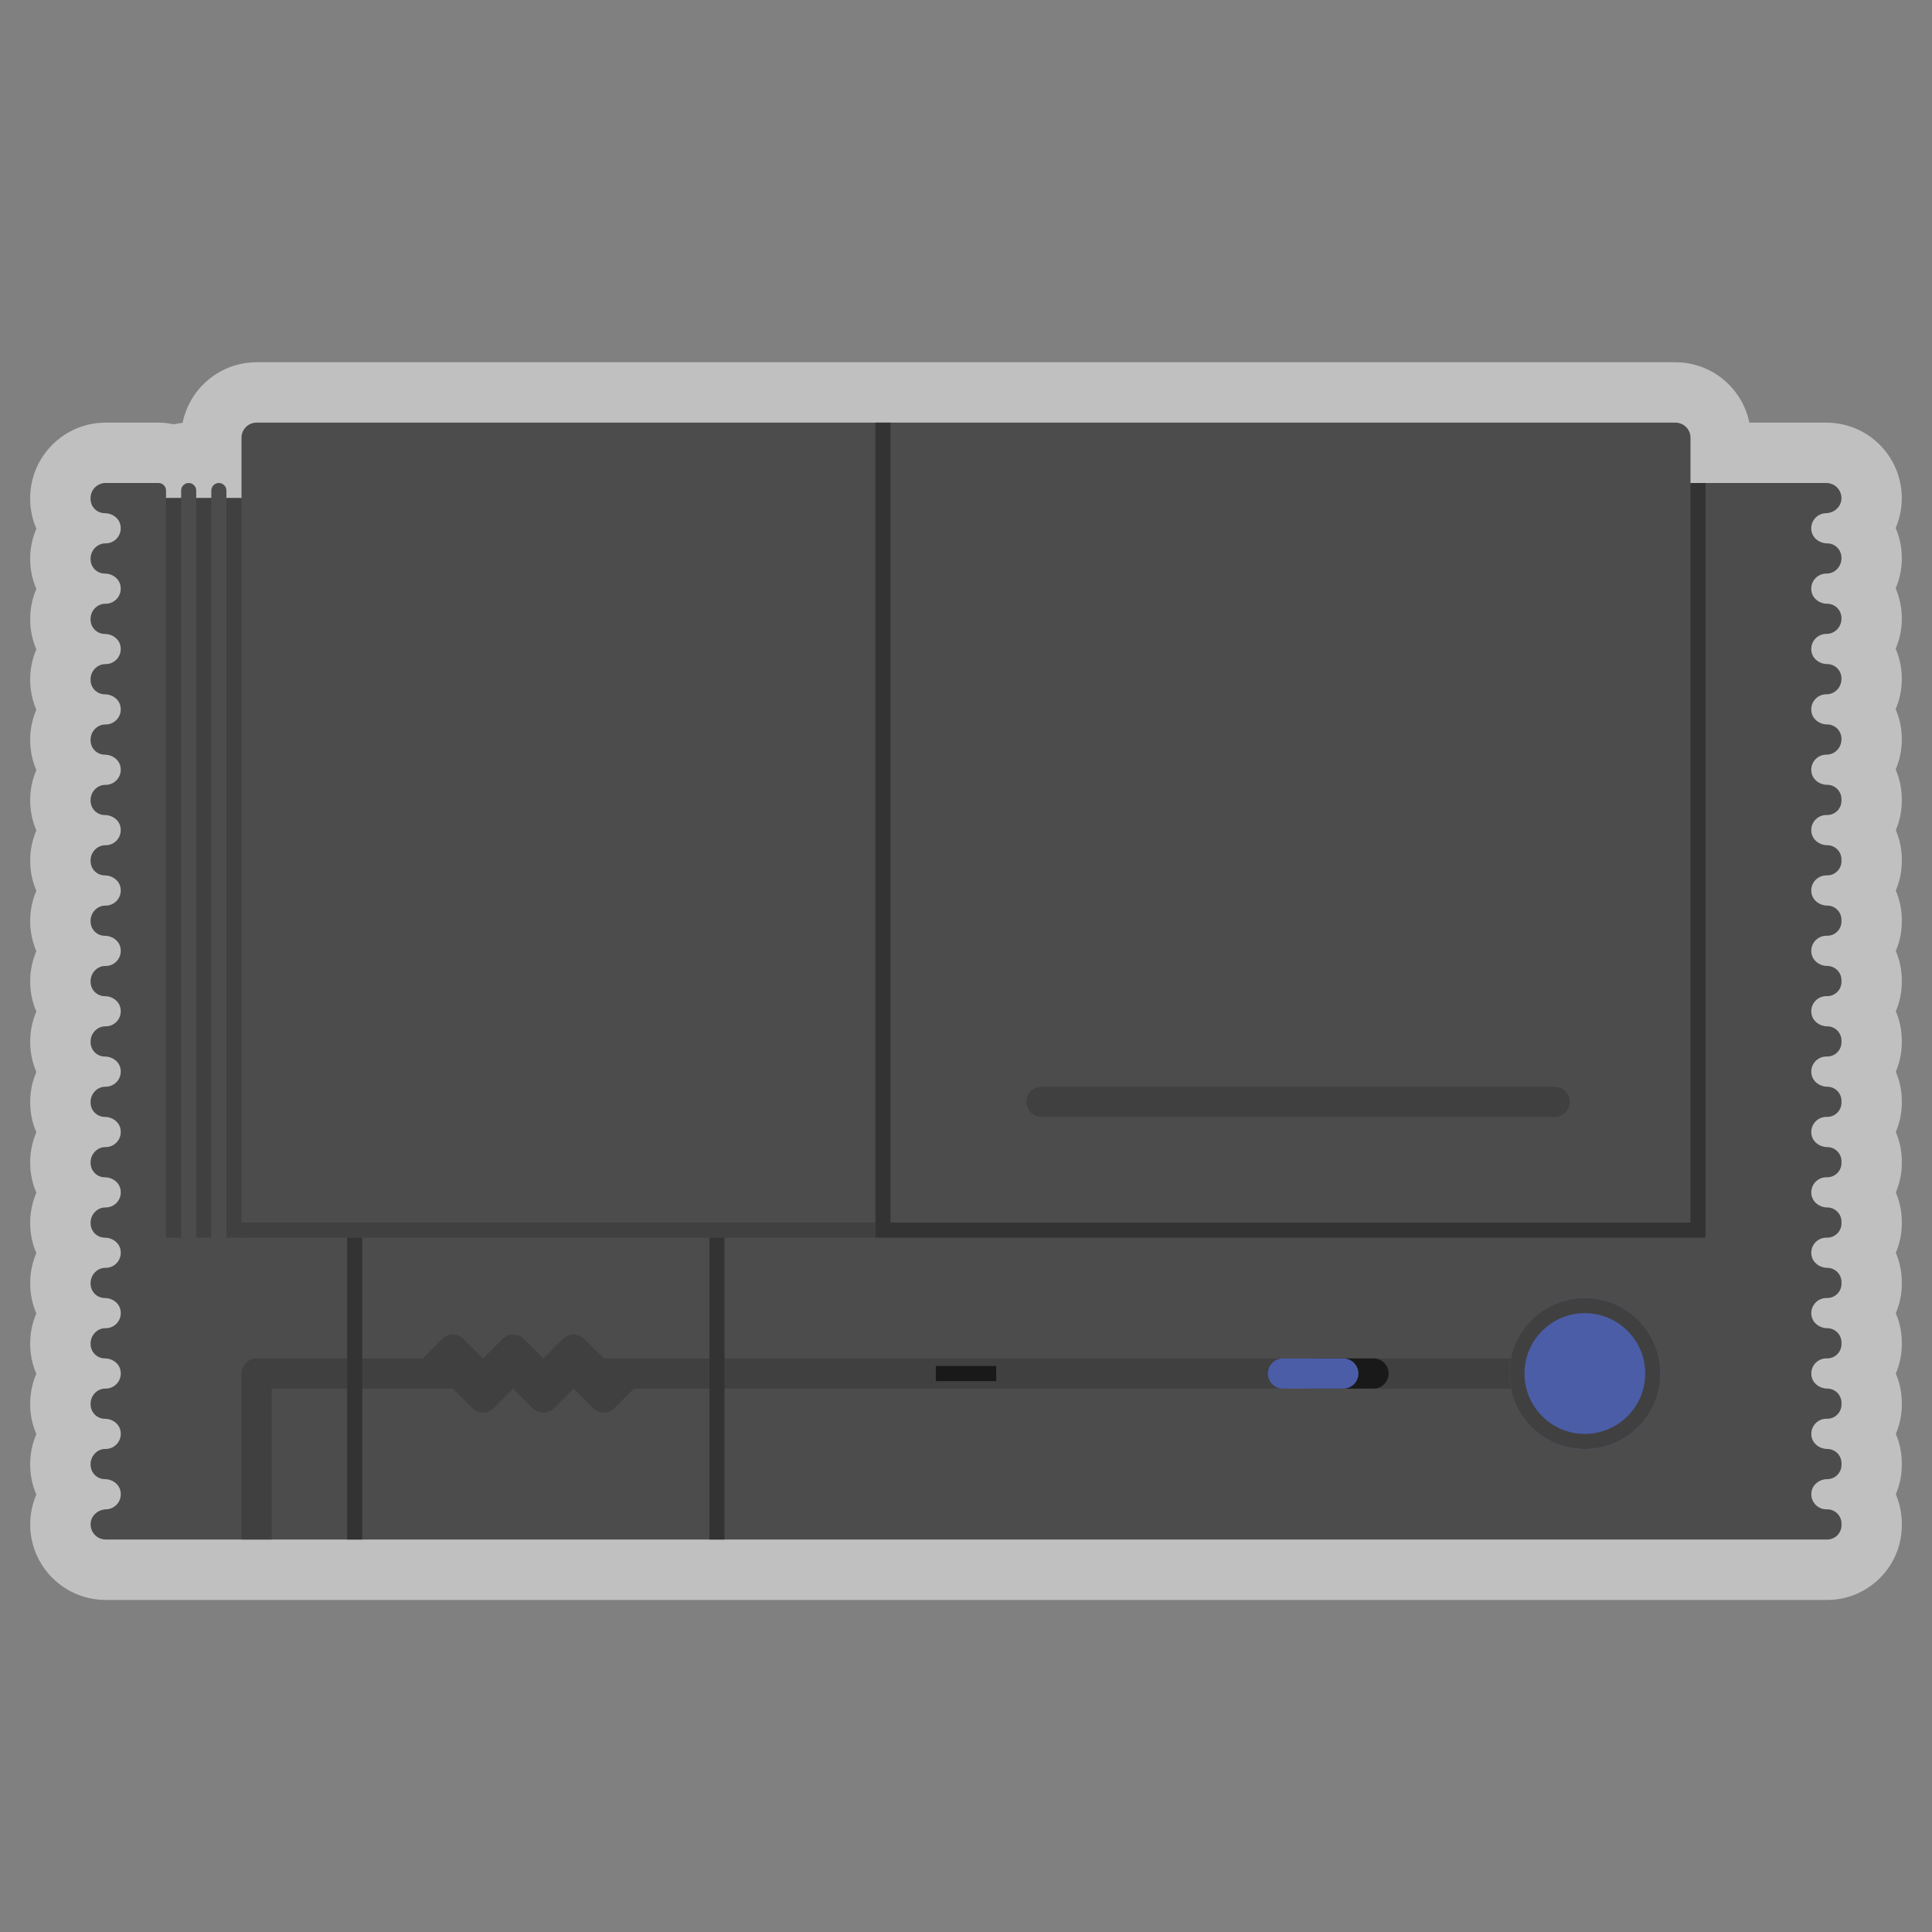 <?xml version="1.0" encoding="UTF-8" standalone="no"?>
<svg
   xmlns:dc="http://purl.org/dc/elements/1.1/"
   xmlns:cc="http://creativecommons.org/ns#"
   xmlns:rdf="http://www.w3.org/1999/02/22-rdf-syntax-ns#"
   xmlns:svg="http://www.w3.org/2000/svg"
   xmlns="http://www.w3.org/2000/svg"
   viewBox="0 0 320 320"
   height="320"
   width="320"
   xml:space="preserve"
   version="1.1"
   id="svg2"><rect x="0" y="0" width="320" height="320" fill="#808080" stroke="none"/><defs
     id="defs6"><clipPath
       id="clipPath16"
       clipPathUnits="userSpaceOnUse"><path
         id="path18"
         d="M 0,256 256,256 256,0 0,0 0,256 Z" /></clipPath><clipPath
       id="clipPath24"
       clipPathUnits="userSpaceOnUse"><path
         id="path26"
         d="M 4,208 252,208 252,44 4,44 l 0,164 z" /></clipPath></defs><g
     transform="matrix(1.25,0,0,-1.25,0,320)"
     id="g10"><g
       id="g12"><g
         clip-path="url(#clipPath16)"
         id="g14"><g
           id="g20"><g
             id="g22" /><g
             id="g28"><g
               style="opacity:0.5"
               id="g30"
               clip-path="url(#clipPath24)"><g
                 id="g32"
                 transform="translate(252,182.091)"><path
                   id="path34"
                   style="fill:#ffffff;fill-opacity:1;fill-rule:nonzero;stroke:none"
                   d="m 0,0 c 0,1.4 -0.291,2.733 -0.816,3.942 0.331,0.767 0.57,1.587 0.701,2.447 0.44,2.893 -0.398,5.822 -2.299,8.036 -1.902,2.214 -4.667,3.484 -7.586,3.484 l -10.201,0 c -0.929,4.559 -4.97,8 -9.799,8 l -104,0 -2,0 -82,0 c -4.842,0 -8.891,-3.459 -9.806,-8.035 -0.406,-0.037 -0.805,-0.1 -1.194,-0.189 -0.644,0.147 -1.312,0.224 -2,0.224 l -7,0 c -5.514,0 -10,-4.486 -10,-10 l 0,-0.11 c 0,-1.399 0.292,-2.731 0.818,-3.939 C -247.718,2.618 -248,1.271 -248,-0.114 l 0,-0.068 c 0,-1.401 0.292,-2.736 0.818,-3.946 C -247.718,-5.369 -248,-6.715 -248,-8.1 l 0,-0.082 c 0,-1.401 0.292,-2.736 0.818,-3.946 -0.536,-1.241 -0.818,-2.587 -0.818,-3.972 l 0,-0.082 c 0,-1.401 0.292,-2.736 0.818,-3.946 -0.536,-1.241 -0.818,-2.587 -0.818,-3.972 l 0,-0.082 c 0,-1.401 0.292,-2.736 0.818,-3.946 -0.536,-1.241 -0.818,-2.587 -0.818,-3.972 l 0,-0.082 c 0,-1.401 0.292,-2.736 0.818,-3.946 -0.536,-1.241 -0.818,-2.587 -0.818,-3.972 l 0,-0.082 c 0,-1.401 0.292,-2.736 0.818,-3.946 -0.536,-1.241 -0.818,-2.587 -0.818,-3.972 l 0,-0.082 c 0,-1.401 0.292,-2.736 0.818,-3.946 -0.536,-1.241 -0.818,-2.587 -0.818,-3.972 l 0,-0.082 c 0,-1.401 0.292,-2.736 0.818,-3.946 -0.536,-1.24 -0.818,-2.587 -0.818,-3.972 l 0,-0.082 c 0,-1.401 0.292,-2.736 0.818,-3.946 -0.536,-1.24 -0.818,-2.587 -0.818,-3.972 l 0,-0.082 c 0,-1.401 0.292,-2.736 0.818,-3.946 -0.536,-1.24 -0.818,-2.587 -0.818,-3.972 l 0,-0.082 c 0,-1.401 0.292,-2.736 0.818,-3.946 -0.536,-1.24 -0.818,-2.587 -0.818,-3.972 l 0,-0.082 c 0,-1.401 0.292,-2.736 0.818,-3.946 -0.536,-1.24 -0.818,-2.587 -0.818,-3.972 l 0,-0.082 c 0,-1.401 0.292,-2.735 0.817,-3.944 -0.525,-1.219 -0.817,-2.562 -0.817,-3.974 l 0,-0.082 c 0,-1.4 0.292,-2.734 0.817,-3.943 -0.535,-1.239 -0.817,-2.585 -0.817,-3.967 l 0,-0.09 c 0,-1.4 0.292,-2.734 0.817,-3.943 -0.536,-1.239 -0.817,-2.585 -0.817,-3.967 l 0,-0.09 c 0,-1.4 0.292,-2.733 0.816,-3.942 -0.331,-0.767 -0.569,-1.587 -0.7,-2.446 -0.442,-2.894 0.396,-5.823 2.298,-8.036 1.902,-2.215 4.667,-3.485 7.586,-3.485 l 18,0 4,0 10,0 2,0 46,0 2,0 146.11,0 c 5.453,0 9.89,4.437 9.89,9.89 l 0,0.221 c 0,1.379 -0.284,2.695 -0.797,3.889 0.513,1.195 0.797,2.51 0.797,3.89 l 0,0.221 c 0,1.379 -0.284,2.695 -0.797,3.889 0.513,1.195 0.797,2.51 0.797,3.89 l 0,0.221 c 0,1.379 -0.284,2.695 -0.797,3.889 0.513,1.195 0.797,2.51 0.797,3.89 l 0,0.221 c 0,1.379 -0.284,2.695 -0.797,3.889 0.513,1.195 0.797,2.51 0.797,3.89 l 0,0.221 c 0,1.379 -0.284,2.695 -0.797,3.889 0.513,1.195 0.797,2.51 0.797,3.89 l 0,0.221 c 0,1.379 -0.284,2.695 -0.797,3.889 0.513,1.195 0.797,2.51 0.797,3.89 l 0,0.221 c 0,1.379 -0.284,2.695 -0.797,3.889 0.513,1.195 0.797,2.51 0.797,3.89 l 0,0.221 c 0,1.379 -0.284,2.695 -0.797,3.889 0.513,1.195 0.797,2.51 0.797,3.89 l 0,0.221 c 0,1.379 -0.284,2.695 -0.797,3.889 0.513,1.195 0.797,2.51 0.797,3.89 l 0,0.221 c 0,1.379 -0.284,2.695 -0.797,3.889 0.513,1.195 0.797,2.51 0.797,3.89 l 0,0.22 c 0,1.38 -0.284,2.696 -0.797,3.89 0.513,1.195 0.797,2.51 0.797,3.89 l 0,0.22 c 0,1.38 -0.284,2.696 -0.797,3.89 0.513,1.195 0.797,2.51 0.797,3.89 l 0,0.22 c 0,1.397 -0.291,2.726 -0.815,3.932 0.524,1.216 0.815,2.558 0.815,3.967 L 0,-24 c 0,1.401 -0.292,2.735 -0.817,3.945 0.525,1.218 0.817,2.562 0.817,3.973 L 0,-16 c 0,1.401 -0.292,2.735 -0.817,3.945 C -0.292,-10.837 0,-9.493 0,-8.082 L 0,-8 c 0,1.401 -0.292,2.735 -0.817,3.945 C -0.292,-2.837 0,-1.493 0,-0.082 L 0,0 Z" /></g></g></g></g><g
           transform="translate(242.026,180)"
           id="g36"><path
             id="path38"
             style="fill:#4c4c4c;fill-opacity:1;fill-rule:nonzero;stroke:none"
             d="m 0,0 c 1.085,-0.014 1.974,0.924 1.974,2.009 l 0,0.082 C 1.974,3.155 1.128,4 0.084,4 L 0.081,4 C -0.874,4 -1.774,4.618 -1.978,5.55 -2.258,6.837 -1.298,7.976 -0.065,8 0.914,8.019 1.802,8.717 1.949,9.686 2.139,10.93 1.182,12 -0.026,12 l -18,0 0,6 c 0,1.104 -0.896,2 -2,2 l -188,0 c -1.105,0 -2,-0.896 -2,-2 l 0,-6 0,-2 -2,0 0,1 c 0,0.552 -0.448,1 -1,1 -0.553,0 -1,-0.448 -1,-1 l 0,-1 -2,0 0,1 c 0,0.552 -0.448,1 -1,1 -0.553,0 -1,-0.448 -1,-1 l 0,-1 -2,0 0,1 c 0,0.552 -0.448,1 -1,1 l -7,0 c -1.105,0 -2,-0.896 -2,-2 l 0,-0.11 c 0,-1.044 0.846,-1.89 1.89,-1.89 l 0.003,0 c 0.952,0 1.851,-0.614 2.056,-1.544 0.289,-1.31 -0.706,-2.468 -1.968,-2.456 -1.089,0.01 -1.981,-0.935 -1.981,-2.023 l 0,-0.068 c 0,-1.064 0.846,-1.909 1.89,-1.909 l 0.003,0 c 0.952,0 1.851,-0.614 2.056,-1.544 0.29,-1.312 -0.71,-2.472 -1.976,-2.456 -1.085,0.014 -1.973,-0.924 -1.973,-2.009 l 0,-0.082 c 0,-1.064 0.846,-1.909 1.89,-1.909 l 0.003,0 c 0.952,0 1.851,-0.614 2.056,-1.544 0.29,-1.312 -0.71,-2.472 -1.976,-2.456 -1.085,0.014 -1.973,-0.924 -1.973,-2.009 l 0,-0.082 c 0,-1.064 0.846,-1.909 1.89,-1.909 l 0.003,0 c 0.952,0 1.851,-0.614 2.056,-1.544 0.29,-1.312 -0.71,-2.472 -1.976,-2.456 -1.085,0.014 -1.973,-0.924 -1.973,-2.009 l 0,-0.082 c 0,-1.064 0.846,-1.909 1.89,-1.909 l 0.003,0 c 0.952,0 1.851,-0.614 2.056,-1.544 0.29,-1.312 -0.71,-2.472 -1.976,-2.456 -1.085,0.014 -1.973,-0.924 -1.973,-2.009 l 0,-0.082 c 0,-1.064 0.846,-1.909 1.89,-1.909 l 0.003,0 c 0.952,0 1.851,-0.614 2.056,-1.544 0.29,-1.312 -0.71,-2.472 -1.976,-2.456 -1.085,0.014 -1.973,-0.924 -1.973,-2.009 l 0,-0.082 c 0,-1.064 0.846,-1.909 1.89,-1.909 l 0.003,0 c 0.952,0 1.851,-0.614 2.056,-1.544 0.29,-1.312 -0.71,-2.472 -1.976,-2.456 -1.085,0.014 -1.973,-0.924 -1.973,-2.009 l 0,-0.082 c 0,-1.064 0.846,-1.909 1.89,-1.909 l 0.003,0 c 0.952,0 1.851,-0.614 2.056,-1.544 0.29,-1.312 -0.71,-2.472 -1.976,-2.456 -1.085,0.014 -1.973,-0.924 -1.973,-2.009 l 0,-0.082 c 0,-1.064 0.846,-1.909 1.89,-1.909 l 0.003,0 c 0.952,0 1.851,-0.614 2.056,-1.544 0.29,-1.312 -0.71,-2.473 -1.976,-2.456 -1.085,0.015 -1.973,-0.924 -1.973,-2.009 l 0,-0.082 c 0,-1.064 0.846,-1.909 1.89,-1.909 l 0.003,0 c 0.952,0 1.851,-0.614 2.056,-1.544 0.29,-1.312 -0.71,-2.473 -1.976,-2.456 -1.085,0.015 -1.973,-0.924 -1.973,-2.009 l 0,-0.082 c 0,-1.064 0.846,-1.909 1.89,-1.909 l 0.003,0 c 0.952,0 1.851,-0.614 2.056,-1.544 0.29,-1.312 -0.71,-2.473 -1.976,-2.456 -1.085,0.015 -1.973,-0.924 -1.973,-2.009 l 0,-0.082 c 0,-1.064 0.846,-1.909 1.89,-1.909 l 0.003,0 c 0.952,0 1.851,-0.614 2.056,-1.544 0.29,-1.312 -0.71,-2.473 -1.976,-2.456 -1.085,0.015 -1.973,-0.924 -1.973,-2.009 l 0,-0.082 c 0,-1.064 0.846,-1.909 1.89,-1.909 l 0.003,0 c 0.952,0 1.851,-0.614 2.056,-1.544 0.29,-1.312 -0.71,-2.473 -1.976,-2.456 -1.085,0.015 -1.973,-0.924 -1.973,-2.009 l 0,-0.082 c 0,-1.064 0.846,-1.909 1.89,-1.909 l 0.003,0 c 0.952,0 1.851,-0.614 2.056,-1.544 0.29,-1.312 -0.71,-2.473 -1.976,-2.456 -1.085,0.015 -1.973,-0.924 -1.973,-2.009 l 0,-0.082 c 0,-1.064 0.846,-1.909 1.89,-1.909 l 0.003,0 c 0.952,0 1.851,-0.614 2.056,-1.544 0.29,-1.315 -0.714,-2.477 -1.984,-2.456 -1.08,0.019 -1.965,-0.921 -1.965,-2.001 l 0,-0.09 c 0,-1.064 0.846,-1.909 1.89,-1.909 l 0.003,0 c 0.952,0 1.851,-0.614 2.056,-1.544 0.29,-1.315 -0.714,-2.477 -1.984,-2.456 -1.08,0.019 -1.965,-0.921 -1.965,-2.001 l 0,-0.09 c 0,-1.064 0.846,-1.909 1.89,-1.909 l 0.003,0 c 0.954,0 1.854,-0.617 2.058,-1.55 0.28,-1.287 -0.679,-2.426 -1.912,-2.45 -0.98,-0.019 -1.867,-0.717 -2.015,-1.686 -0.19,-1.244 0.768,-2.314 1.976,-2.314 l 228.11,0 c 1.044,0 1.89,0.846 1.89,1.89 l 0,0.22 c 0,1.044 -0.846,1.89 -1.89,1.89 l -0.11,0 c -1.215,0 -2.177,1.083 -1.973,2.336 0.16,0.983 1.083,1.664 2.08,1.664 l 0.003,0 c 1.044,0 1.89,0.846 1.89,1.89 l 0,0.22 c 0,1.044 -0.846,1.89 -1.89,1.89 l -0.003,0 c -0.997,0 -1.92,0.681 -2.08,1.664 -0.204,1.253 0.758,2.336 1.973,2.336 l 0.11,0 c 1.044,0 1.89,0.846 1.89,1.89 l 0,0.22 c 0,1.044 -0.846,1.89 -1.89,1.89 l -0.003,0 c -0.997,0 -1.92,0.681 -2.08,1.664 -0.204,1.253 0.758,2.336 1.973,2.336 l 0.11,0 c 1.044,0 1.89,0.846 1.89,1.89 l 0,0.22 c 0,1.044 -0.846,1.89 -1.89,1.89 l -0.003,0 c -0.997,0 -1.92,0.681 -2.08,1.664 -0.204,1.253 0.758,2.336 1.973,2.336 l 0.11,0 c 1.044,0 1.89,0.846 1.89,1.89 l 0,0.22 c 0,1.044 -0.846,1.89 -1.89,1.89 l -0.003,0 c -0.997,0 -1.92,0.681 -2.08,1.664 -0.204,1.253 0.758,2.336 1.973,2.336 l 0.11,0 c 1.044,0 1.89,0.846 1.89,1.89 l 0,0.22 c 0,1.044 -0.846,1.89 -1.89,1.89 l -0.003,0 c -0.997,0 -1.92,0.681 -2.08,1.664 -0.204,1.253 0.758,2.336 1.973,2.336 l 0.11,0 c 1.044,0 1.89,0.846 1.89,1.89 l 0,0.22 c 0,1.044 -0.846,1.89 -1.89,1.89 l -0.003,0 c -0.996,0 -1.92,0.681 -2.08,1.664 -0.204,1.253 0.758,2.336 1.973,2.336 l 0.11,0 c 1.044,0 1.89,0.846 1.89,1.89 l 0,0.22 c 0,1.044 -0.846,1.89 -1.89,1.89 l -0.003,0 c -0.996,0 -1.92,0.681 -2.08,1.664 -0.204,1.253 0.758,2.336 1.973,2.336 l 0.11,0 c 1.044,0 1.89,0.846 1.89,1.89 l 0,0.22 c 0,1.044 -0.846,1.89 -1.89,1.89 l -0.003,0 c -0.996,0 -1.92,0.681 -2.08,1.664 -0.204,1.253 0.758,2.336 1.973,2.336 l 0.11,0 c 1.044,0 1.89,0.846 1.89,1.89 l 0,0.22 c 0,1.044 -0.846,1.89 -1.89,1.89 l -0.003,0 c -0.996,0 -1.92,0.681 -2.08,1.664 -0.204,1.253 0.758,2.336 1.973,2.336 l 0.11,0 c 1.044,0 1.89,0.846 1.89,1.89 l 0,0.22 c 0,1.044 -0.846,1.89 -1.89,1.89 l -0.003,0 c -0.996,0 -1.92,0.681 -2.08,1.664 -0.204,1.253 0.758,2.336 1.973,2.336 l 0.11,0 c 1.044,0 1.89,0.846 1.89,1.89 l 0,0.22 c 0,1.044 -0.846,1.89 -1.89,1.89 l -0.003,0 c -0.996,0 -1.92,0.681 -2.08,1.664 -0.204,1.253 0.758,2.336 1.973,2.336 l 0.11,0 c 1.044,0 1.89,0.846 1.89,1.89 l 0,0.22 c 0,1.044 -0.846,1.89 -1.89,1.89 l -0.003,0 c -0.953,0 -1.852,0.614 -2.057,1.544 -0.29,1.313 0.71,2.472 1.976,2.456 1.085,-0.014 1.974,0.924 1.974,2.009 l 0,0.082 c 0,1.064 -0.846,1.909 -1.89,1.909 l -0.003,0 c -0.953,0 -1.852,0.614 -2.057,1.544 -0.29,1.313 0.71,2.472 1.976,2.456 1.085,-0.014 1.974,0.924 1.974,2.009 l 0,0.082 c 0,1.064 -0.846,1.909 -1.89,1.909 l -0.003,0 c -0.953,0 -1.852,0.614 -2.057,1.544 -0.29,1.313 0.71,2.472 1.976,2.456 1.085,-0.014 1.974,0.924 1.974,2.009 l 0,0.082 C 1.974,-4.845 1.128,-4 0.084,-4 l -0.003,0 c -0.953,0 -1.852,0.614 -2.057,1.544 C -2.266,-1.143 -1.266,0.016 0,0" /></g><path
           id="path40"
           style="fill:#404040;fill-opacity:1;fill-rule:nonzero;stroke:none"
           d="m 24,92 -2,0 0,98 2,0 0,-98 z" /><path
           id="path42"
           style="fill:#404040;fill-opacity:1;fill-rule:nonzero;stroke:none"
           d="m 28,92 -2,0 0,98 2,0 0,-98 z" /><path
           id="path44"
           style="fill:#404040;fill-opacity:1;fill-rule:nonzero;stroke:none"
           d="m 32,92 -2,0 0,98 2,0 0,-98 z" /><path
           id="path46"
           style="fill:#404040;fill-opacity:1;fill-rule:nonzero;stroke:none"
           d="m 116,92 -84,0 0,2 84,0 0,-2 z" /><g
           transform="translate(206,108)"
           id="g48"><path
             id="path50"
             style="fill:#404040;fill-opacity:1;fill-rule:nonzero;stroke:none"
             d="m 0,0 -68,0 c -1.1,0 -2,0.9 -2,2 0,1.1 0.9,2 2,2 L 0,4 C 1.1,4 2,3.1 2,2 2,0.9 1.1,0 0,0" /></g><g
           transform="translate(202,76)"
           id="g52"><path
             id="path54"
             style="fill:#404040;fill-opacity:1;fill-rule:nonzero;stroke:none"
             d="m 0,0 -114,0 -7.998,-0.002 -2.588,2.588 c -0.781,0.781 -2.047,0.781 -2.828,0 L -130,0 l -2.586,2.586 c -0.781,0.781 -2.047,0.781 -2.828,0 L -138,0 l -2.586,2.586 c -0.781,0.781 -2.047,0.781 -2.828,0 L -146,0 l -20,0 -2,0 c -1.104,0 -2,-0.896 -2,-2 l 0,-22 4,0 0,20 24,0 2.586,-2.586 c 0.781,-0.781 2.047,-0.781 2.828,0 L -134,-4 l 2.586,-2.586 c 0.781,-0.781 2.047,-0.781 2.828,0 L -126,-4 l 2.586,-2.586 c 0.781,-0.781 2.047,-0.781 2.828,0 L -118,-4 0,-4 c 1.1,0 2,0.9 2,2 0,1.1 -0.9,2 -2,2" /></g><g
           transform="translate(182,72)"
           id="g56"><path
             id="path58"
             style="fill:#191919;fill-opacity:1;fill-rule:nonzero;stroke:none"
             d="m 0,0 -8,0 c -1.1,0 -2,0.9 -2,2 0,1.1 0.9,2 2,2 L 0,4 C 1.1,4 2,3.1 2,2 2,0.9 1.1,0 0,0" /></g><g
           transform="translate(178,72)"
           id="g60"><path
             id="path62"
             style="fill:#4b5da7;fill-opacity:1;fill-rule:nonzero;stroke:none"
             d="m 0,0 -8,0 c -1.1,0 -2,0.9 -2,2 0,1.1 0.9,2 2,2 L 0,4 C 1.1,4 2,3.1 2,2 2,0.9 1.1,0 0,0" /></g><path
           id="path64"
           style="fill:#191919;fill-opacity:1;fill-rule:nonzero;stroke:none"
           d="m 132,73 -8,0 0,2 8,0 0,-2 z" /><g
           transform="translate(220,74)"
           id="g66"><path
             id="path68"
             style="fill:#4b5da7;fill-opacity:1;fill-rule:nonzero;stroke:none"
             d="m 0,0 c 0,-5.522 -4.478,-10 -10,-10 -5.522,0 -10,4.478 -10,10 0,5.522 4.478,10 10,10 C -4.478,10 0,5.522 0,0" /></g><g
           transform="translate(210,84)"
           id="g70"><path
             id="path72"
             style="fill:#404040;fill-opacity:1;fill-rule:nonzero;stroke:none"
             d="m 0,0 c -5.522,0 -10,-4.478 -10,-10 0,-5.522 4.478,-10 10,-10 5.522,0 10,4.478 10,10 C 10,-4.478 5.522,0 0,0 m 0,-2 c 4.411,0 8,-3.589 8,-8 0,-4.411 -3.589,-8 -8,-8 -4.411,0 -8,3.589 -8,8 0,4.411 3.589,8 8,8" /></g><g
           transform="translate(20,192)"
           id="g74"><path
             id="path76"
             style="fill:#4c4c4c;fill-opacity:1;fill-rule:nonzero;stroke:none"
             d="M 0,0 Z" /></g><g
           transform="translate(32,192)"
           id="g78"><path
             id="path80"
             style="fill:#404040;fill-opacity:1;fill-rule:nonzero;stroke:none"
             d="M 0,0 Z" /></g><path
           id="path82"
           style="fill:#333333;fill-opacity:1;fill-rule:nonzero;stroke:none"
           d="m 48,52 -2,0 0,40 2,0 0,-40 z" /><path
           id="path84"
           style="fill:#333333;fill-opacity:1;fill-rule:nonzero;stroke:none"
           d="m 96,52 -2,0 0,40 2,0 0,-40 z" /><g
           transform="translate(224,192)"
           id="g86"><path
             id="path88"
             style="fill:#333333;fill-opacity:1;fill-rule:nonzero;stroke:none"
             d="m 0,0 0,-98 -106,0 0,106 -2,0 0,-106 0,-2 2,0 106,0 2,0 L 2,0 0,0 Z" /></g></g></g></g></svg>